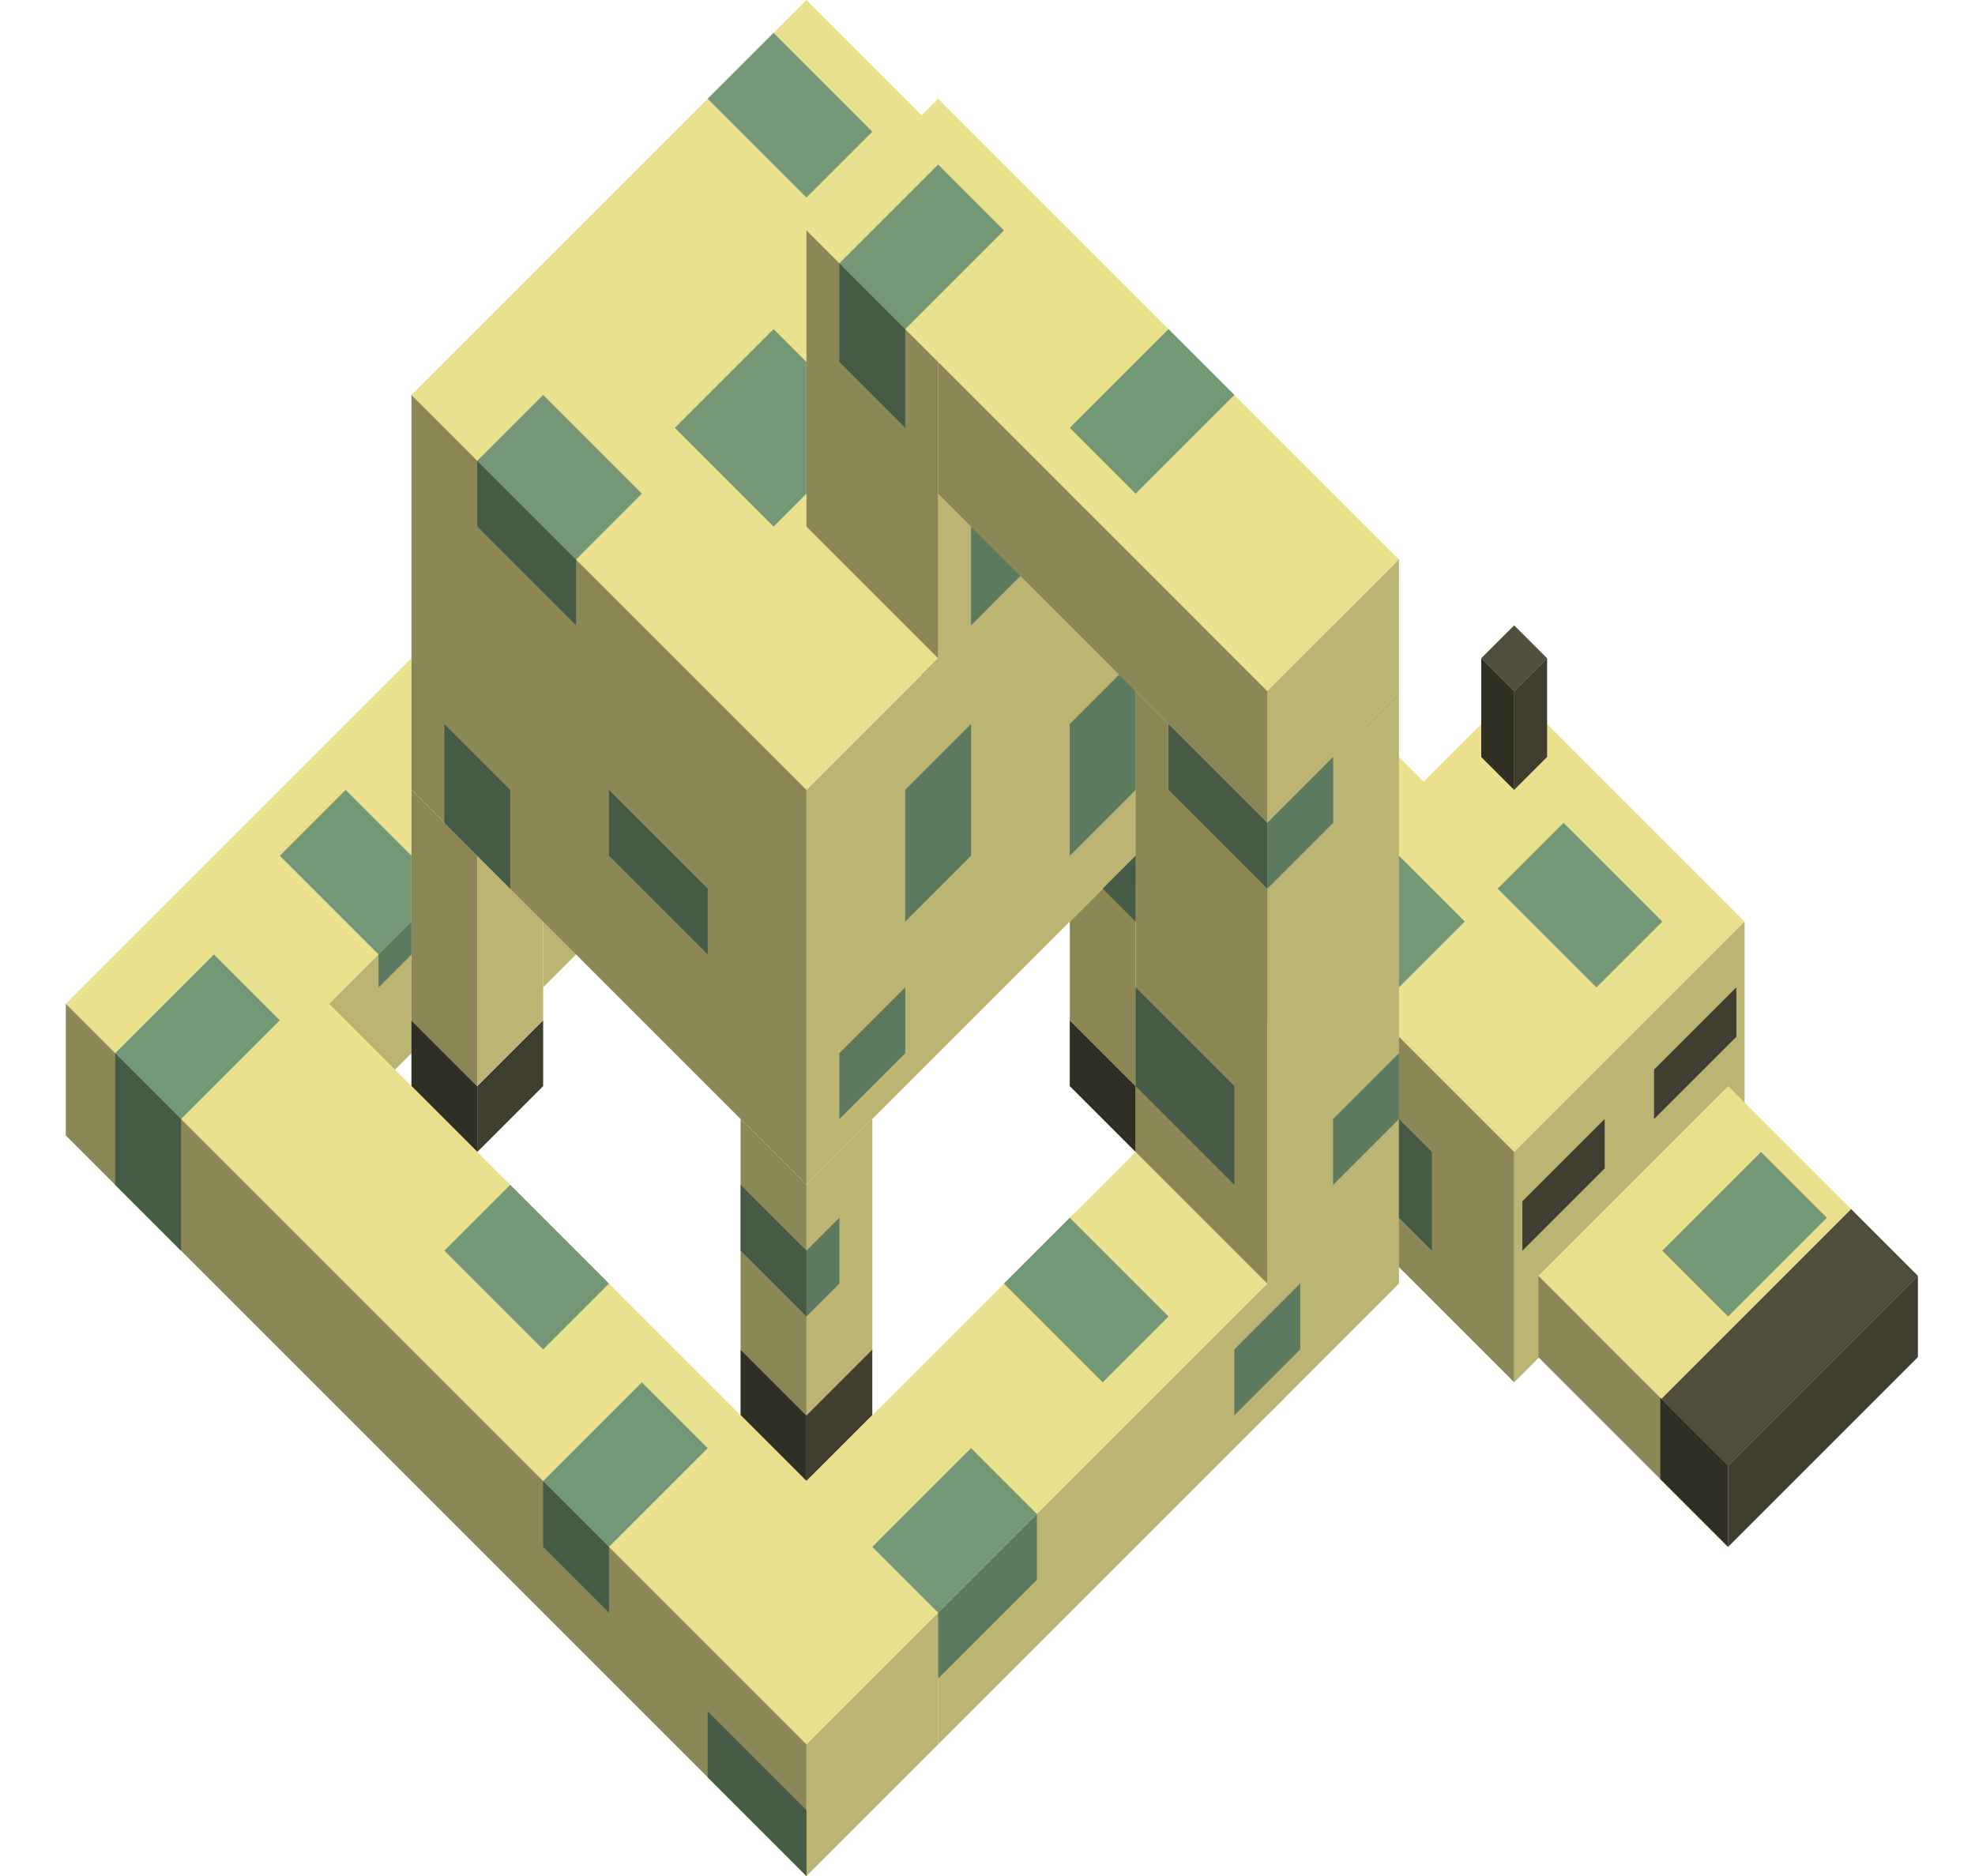 <svg width="60" height="57" viewBox="0 0 60 57" fill="none" xmlns="http://www.w3.org/2000/svg" style = "color: #749775">
<path d="M27.5 16L31.5 12L44.5 25L40.5 29L27.5 16Z" fill="#EAE18F"/>
<path d="M40.5 29L44.5 25L44.5 29L40.5 33V29Z" fill="#EAE18F"/>
<path d="M40.5 29L44.5 25L44.5 29L40.5 33V29Z" fill="black" fill-opacity="0.2"/>
<path d="M40.5 29L27.5 16L27.5 20L40.5 33L40.5 29Z" fill="#EAE18F"/>
<path d="M40.5 29L27.5 16L27.5 20L40.5 33L40.5 29Z" fill="black" fill-opacity="0.4"/>
<path d="M39 28L46 21L53 28L46 35L39 28Z" fill="#EAE18F"/>
<path d="M46 35L53 28L53 35L46 42V35Z" fill="#EAE18F"/>
<path d="M46 35L53 28L53 35L46 42V35Z" fill="black" fill-opacity="0.2"/>
<path d="M46 35L39 28L39 35L46 42V35Z" fill="#EAE18F"/>
<path d="M46 35L39 28L39 35L46 42V35Z" fill="black" fill-opacity="0.4"/>
<path d="M34.5 33L36.5 31L36.5 33L34.5 35V33Z" fill="#504E3C"/>
<path d="M34.5 33L36.5 31L36.5 33L34.5 35V33Z" fill="black" fill-opacity="0.2"/>
<path d="M34.5 33L32.5 31L32.5 33L34.5 35V33Z" fill="#504E3C"/>
<path d="M34.5 33L32.5 31L32.5 33L34.5 35V33Z" fill="black" fill-opacity="0.4"/>
<path d="M24.5 43L26.5 41L26.5 43L24.5 45V43Z" fill="#504E3C"/>
<path d="M24.5 43L26.5 41L26.5 43L24.5 45V43Z" fill="black" fill-opacity="0.2"/>
<path d="M24.5 43L22.5 41L22.5 43L24.5 45V43Z" fill="#504E3C"/>
<path d="M24.5 43L22.5 41L22.5 43L24.5 45V43Z" fill="black" fill-opacity="0.4"/>
<path d="M2 30.5L12.5 20L12.5 28L6 34.5L2 30.5Z" fill="#EAE18F"/>
<path d="M8.5 32L12.5 28L12.5 32L8.5 36V32Z" fill="#EAE18F"/>
<path d="M8.5 32L12.5 28L12.5 32L8.5 36V32Z" fill="black" fill-opacity="0.2"/>
<path d="M16.5 26L20.5 22L20.5 26L16.5 30V26Z" fill="#EAE18F"/>
<path d="M16.5 26L20.5 22L20.5 26L16.5 30V26Z" fill="black" fill-opacity="0.2"/>
<path d="M6 34.5L2 30.5L2 34.5L6 38.5L6 34.5Z" fill="#EAE18F"/>
<path d="M6 34.5L2 30.5L2 34.5L6 38.5L6 34.5Z" fill="black" fill-opacity="0.4"/>
<path d="M24.5 45L35 34.5L39 38.5L28.5 49L24.5 45Z" fill="#EAE18F"/>
<path d="M28.5 49L39 38.5L39 42.5L28.5 53L28.5 49Z" fill="#EAE18F"/>
<path d="M28.5 49L39 38.5L39 42.5L28.5 53L28.5 49Z" fill="black" fill-opacity="0.2"/>
<path d="M34.5 26L36.5 24L36.5 31L34.5 33L34.5 26Z" fill="#EAE18F"/>
<path d="M34.5 26L36.5 24L36.5 31L34.5 33L34.5 26Z" fill="black" fill-opacity="0.2"/>
<path d="M34.5 26L32.5 28L32.5 31L34.5 33L34.5 26Z" fill="#EAE18F"/>
<path d="M34.5 26L32.5 28L32.5 31L34.5 33L34.5 26Z" fill="black" fill-opacity="0.4"/>
<path d="M24.5 36L26.5 34L26.5 41L24.5 43L24.5 36Z" fill="#EAE18F"/>
<path d="M24.5 36L26.5 34L26.5 41L24.5 43L24.5 36Z" fill="black" fill-opacity="0.2"/>
<path d="M24.5 36L22.5 34L22.5 41L24.5 43L24.5 36Z" fill="#EAE18F"/>
<path d="M24.5 36L22.5 34L22.5 41L24.5 43L24.5 36Z" fill="black" fill-opacity="0.4"/>
<path d="M14.5 33L16.5 31L16.5 33L14.5 35V33Z" fill="#504E3C"/>
<path d="M14.5 33L16.5 31L16.5 33L14.5 35V33Z" fill="black" fill-opacity="0.2"/>
<path d="M14.5 33L12.5 31L12.5 33L14.5 35V33Z" fill="#504E3C"/>
<path d="M14.5 33L12.5 31L12.5 33L14.5 35V33Z" fill="black" fill-opacity="0.4"/>
<path d="M14.5 26L16.5 24L16.5 31L14.5 33L14.5 26Z" fill="#EAE18F"/>
<path d="M14.5 26L16.5 24L16.5 31L14.5 33L14.5 26Z" fill="black" fill-opacity="0.2"/>
<path d="M14.5 26L12.5 24L12.5 31L14.5 33L14.5 26Z" fill="#EAE18F"/>
<path d="M14.5 26L12.5 24L12.5 31L14.5 33L14.5 26Z" fill="black" fill-opacity="0.4"/>
<path d="M12.5 12L24.5 1.28189e-06L36.5 12L24.5 24L12.5 12Z" fill="#EAE18F"/>
<path d="M24.5 24L36.5 12L36.5 24L24.5 36L24.5 24Z" fill="#EAE18F"/>
<path d="M24.5 24L36.5 12L36.5 24L24.5 36L24.5 24Z" fill="black" fill-opacity="0.2"/>
<path d="M24.5 24L12.5 12L12.5 24L24.5 36L24.5 24Z" fill="#EAE18F"/>
<path d="M24.5 24L12.5 12L12.5 24L24.5 36L24.5 24Z" fill="black" fill-opacity="0.4"/>
<path d="M6 34.5L10 30.5L28.5 49L24.5 53L6 34.5Z" fill="#EAE18F"/>
<path d="M24.5 53L28.5 49L28.5 53L24.5 57V53Z" fill="#EAE18F"/>
<path d="M24.5 53L28.5 49L28.5 53L24.5 57V53Z" fill="black" fill-opacity="0.2"/>
<path d="M24.5 53L6 34.5L6 38.5L24.5 57L24.5 53Z" fill="#EAE18F"/>
<path d="M24.5 53L6 34.5L6 38.5L24.5 57L24.5 53Z" fill="black" fill-opacity="0.4"/>
<path d="M40 25L41 24L42 25L41 26L40 25Z" fill="#504E3C"/>
<path d="M41 26L42 25L42 28L41 29L41 26Z" fill="#504E3C"/>
<path d="M41 26L42 25L42 28L41 29L41 26Z" fill="black" fill-opacity="0.2"/>
<path d="M41 26L40 25L40 28L41 29L41 26Z" fill="#504E3C"/>
<path d="M41 26L40 25L40 28L41 29L41 26Z" fill="black" fill-opacity="0.4"/>
<path d="M45 20L46 19L47 20L46 21L45 20Z" fill="#504E3C"/>
<path d="M46 21L47 20L47 23L46 24L46 21Z" fill="#504E3C"/>
<path d="M46 21L47 20L47 23L46 24L46 21Z" fill="black" fill-opacity="0.2"/>
<path d="M46 21L45 20L45 23L46 24L46 21Z" fill="#504E3C"/>
<path d="M46 21L45 20L45 23L46 24L46 21Z" fill="black" fill-opacity="0.4"/>
<path d="M46.25 36.5L48.75 34L48.75 35.5L46.25 38L46.25 36.5Z" fill="#504E3C"/>
<path d="M46.25 36.5L48.75 34L48.75 35.5L46.25 38L46.25 36.5Z" fill="black" fill-opacity="0.2"/>
<path d="M50.25 32.5L52.75 30L52.75 31.5L50.25 34L50.25 32.5Z" fill="#504E3C"/>
<path d="M50.25 32.5L52.75 30L52.75 31.5L50.25 34L50.25 32.5Z" fill="black" fill-opacity="0.2"/>
<path d="M46.735 38.765L52.5 33L58.265 38.765L52.5 44.529L46.735 38.765Z" fill="#EAE18F"/>
<path d="M50.474 42.503L56.238 36.738L58.265 38.765L52.5 44.529L50.474 42.503Z" fill="#504E3C"/>
<path d="M52.5 44.529L58.265 38.765L58.265 41.235L52.5 47L52.5 44.529Z" fill="#504E3C"/>
<path d="M52.5 44.529L58.265 38.765L58.265 41.235L52.5 47L52.5 44.529Z" fill="black" fill-opacity="0.2"/>
<path d="M52.5 44.529L46.735 38.765L46.735 41.235L52.5 47L52.5 44.529Z" fill="#EAE18F"/>
<path d="M52.5 44.529L46.735 38.765L46.735 41.235L52.5 47L52.5 44.529Z" fill="black" fill-opacity="0.4"/>
<path d="M52.5 44.529L50.441 42.471L50.441 44.941L52.5 47L52.5 44.529Z" fill="#504E3C"/>
<path d="M52.5 44.529L50.441 42.471L50.441 44.941L52.5 47L52.5 44.529Z" fill="black" fill-opacity="0.4"/>
<path d="M24.5 7L28.5 3L32.5 7L28.5 11L24.5 7Z" fill="#EAE18F"/>
<path d="M28.5 11L32.5 7L32.5 16L28.5 20L28.5 11Z" fill="#EAE18F"/>
<path d="M28.5 11L32.5 7L32.5 16L28.5 20L28.5 11Z" fill="black" fill-opacity="0.2"/>
<path d="M28.5 11L24.5 7L24.5 16L28.5 20L28.5 11Z" fill="#EAE18F"/>
<path d="M28.5 11L24.5 7L24.5 16L28.5 20L28.5 11Z" fill="black" fill-opacity="0.4"/>
<path d="M34.5 21L38.5 17L42.5 21L38.5 25L34.5 21Z" fill="#EAE18F"/>
<path d="M38.5 25L42.5 21L42.5 39L38.5 43L38.5 25Z" fill="#EAE18F"/>
<path d="M38.5 25L42.5 21L42.5 39L38.5 43L38.5 25Z" fill="black" fill-opacity="0.2"/>
<path d="M38.5 25L34.5 21L34.5 35L38.5 39L38.5 25Z" fill="#EAE18F"/>
<path d="M38.5 25L34.5 21L34.5 35L38.5 39L38.5 25Z" fill="black" fill-opacity="0.4"/>
<path d="M28.5 11L32.5 7L42.5 17L38.5 21L28.5 11Z" fill="#EAE18F"/>
<path d="M38.5 21L42.5 17L42.5 21L38.5 25L38.5 21Z" fill="#EAE18F"/>
<path d="M38.5 21L42.5 17L42.5 21L38.5 25L38.5 21Z" fill="black" fill-opacity="0.2"/>
<path d="M38.5 21L28.5 11L28.5 15L38.5 25L38.5 21Z" fill="#EAE18F"/>
<path d="M38.5 21L28.5 11L28.5 15L38.5 25L38.5 21Z" fill="black" fill-opacity="0.4"/>
<path d="M25.5 8L28.5 5L30.5 7L27.5 10L25.5 8Z" fill="currentColor"/>
<path d="M32.5 13L35.5 10L37.5 12L34.5 15L32.5 13Z" fill="currentColor"/>
<path d="M38.5 25L40.5 23L40.5 25L38.5 27V25Z" fill="currentColor"/>
<path d="M38.5 25L40.5 23L40.5 25L38.5 27V25Z" fill="black" fill-opacity="0.2"/>
<path d="M25.5 32L27.5 30L27.5 32L25.5 34V32Z" fill="currentColor"/>
<path d="M25.5 32L27.5 30L27.5 32L25.5 34V32Z" fill="black" fill-opacity="0.2"/>
<path d="M24.5 38L25.5 37V39L24.5 40L24.5 38Z" fill="currentColor"/>
<path d="M24.5 38L25.5 37V39L24.5 40L24.5 38Z" fill="black" fill-opacity="0.2"/>
<path d="M27.5 24L29.5 22L29.5 26L27.5 28L27.5 24Z" fill="currentColor"/>
<path d="M27.5 24L29.5 22L29.5 26L27.5 28L27.5 24Z" fill="black" fill-opacity="0.2"/>
<path d="M32.5 22L34 20.5L34.5 21L34.5 24L32.5 26L32.5 22Z" fill="currentColor"/>
<path d="M32.5 22L34 20.5L34.5 21L34.5 24L32.5 26L32.5 22Z" fill="black" fill-opacity="0.2"/>
<path d="M29.5 16L31 17.5L29.5 19V16Z" fill="currentColor"/>
<path d="M29.5 16L31 17.5L29.5 19V16Z" fill="black" fill-opacity="0.2"/>
<path d="M28.5 49L31.5 46L31.5 48L28.5 51L28.5 49Z" fill="currentColor"/>
<path d="M28.5 49L31.5 46L31.5 48L28.5 51L28.5 49Z" fill="black" fill-opacity="0.2"/>
<path d="M37.5 41L39.5 39L39.5 41L37.5 43V41Z" fill="currentColor"/>
<path d="M37.5 41L39.5 39L39.5 41L37.5 43V41Z" fill="black" fill-opacity="0.2"/>
<path d="M40.5 34L42.5 32L42.5 34L40.5 36V34Z" fill="currentColor"/>
<path d="M40.5 34L42.5 32L42.5 34L40.5 36V34Z" fill="black" fill-opacity="0.2"/>
<path d="M42.5 26L44.5 28L42.5 30L42.5 26Z" fill="currentColor"/>
<path d="M3.5 32L6.5 29L8.5 31L5.5 34L3.5 32Z" fill="currentColor"/>
<path d="M26.5 47L29.5 44L31.5 46L28.5 49L26.5 47Z" fill="currentColor"/>
<path d="M16.5 45L19.5 42L21.5 44L18.5 47L16.5 45Z" fill="currentColor"/>
<path d="M21.5 3L23.5 1L26.5 4L24.5 6L21.5 3Z" fill="currentColor"/>
<path d="M30.5 39L32.5 37L35.5 40L33.5 42L30.5 39Z" fill="currentColor"/>
<path d="M45.5 27L47.5 25L50.5 28L48.5 30L45.5 27Z" fill="currentColor"/>
<path d="M50.5 38L53.5 35L55.5 37L52.5 40L50.5 38Z" fill="currentColor"/>
<path d="M13.5 38L15.5 36L18.5 39L16.5 41L13.5 38Z" fill="currentColor"/>
<path d="M8.5 26L10.5 24L12.5 26L12.5 28L11.5 29L8.5 26Z" fill="currentColor"/>
<path d="M14.5 14L16.5 12L19.5 15L17.5 17L14.5 14Z" fill="currentColor"/>
<path d="M14.5 16L14.5 14L17.5 17L17.5 19L14.5 16Z" fill="currentColor"/>
<path d="M14.5 16L14.5 14L17.5 17L17.5 19L14.5 16Z" fill="black" fill-opacity="0.4"/>
<path d="M33.5 27L34.5 26L34.5 28L33.5 27Z" fill="currentColor"/>
<path d="M33.5 27L34.5 26L34.5 28L33.5 27Z" fill="black" fill-opacity="0.4"/>
<path d="M34.5 33L34.5 30L37.5 33L37.5 36L34.5 33Z" fill="currentColor"/>
<path d="M34.5 33L34.5 30L37.5 33L37.5 36L34.5 33Z" fill="black" fill-opacity="0.4"/>
<path d="M35.5 24L35.5 22L38.5 25L38.5 27L35.5 24Z" fill="currentColor"/>
<path d="M35.5 24L35.5 22L38.5 25L38.5 27L35.5 24Z" fill="black" fill-opacity="0.4"/>
<path d="M25.5 11L25.5 8L27.5 10L27.5 13L25.5 11Z" fill="currentColor"/>
<path d="M25.5 11L25.5 8L27.5 10L27.5 13L25.5 11Z" fill="black" fill-opacity="0.4"/>
<path d="M13.5 25L13.5 22L15.5 24L15.5 27L13.5 25Z" fill="currentColor"/>
<path d="M13.5 25L13.5 22L15.5 24L15.5 27L13.5 25Z" fill="black" fill-opacity="0.4"/>
<path d="M18.5 26L18.5 24L21.5 27L21.5 29L18.5 26Z" fill="currentColor"/>
<path d="M18.5 26L18.5 24L21.5 27L21.5 29L18.5 26Z" fill="black" fill-opacity="0.4"/>
<path d="M22.5 38L22.5 36L24.5 38L24.5 40L22.5 38Z" fill="currentColor"/>
<path d="M22.5 38L22.5 36L24.5 38L24.5 40L22.5 38Z" fill="black" fill-opacity="0.4"/>
<path d="M20.5 13L23.5 10L24.5 11L24.5 15L23.5 16L20.5 13Z" fill="currentColor"/>
<path d="M3.5 36L3.5 32L5.5 34L5.5 38L3.5 36Z" fill="currentColor"/>
<path d="M3.5 36L3.5 32L5.5 34L5.5 38L3.5 36Z" fill="black" fill-opacity="0.4"/>
<path d="M16.5 47V45L18.5 47L18.5 49L16.5 47Z" fill="currentColor"/>
<path d="M16.5 47V45L18.5 47L18.5 49L16.5 47Z" fill="black" fill-opacity="0.4"/>
<path d="M21.5 54L21.5 52L24.5 55L24.5 57L21.5 54Z" fill="currentColor"/>
<path d="M21.5 54L21.5 52L24.5 55L24.5 57L21.5 54Z" fill="black" fill-opacity="0.4"/>
<path d="M42.5 37L42.5 34L43.5 35L43.5 38L42.5 37Z" fill="currentColor"/>
<path d="M42.5 37L42.5 34L43.5 35L43.5 38L42.5 37Z" fill="black" fill-opacity="0.4"/>
<path d="M11.5 29L12.5 28L12.5 29L11.5 30L11.5 29Z" fill="currentColor"/>
<path d="M11.5 29L12.5 28L12.5 29L11.5 30L11.5 29Z" fill="black" fill-opacity="0.2"/>
</svg>
